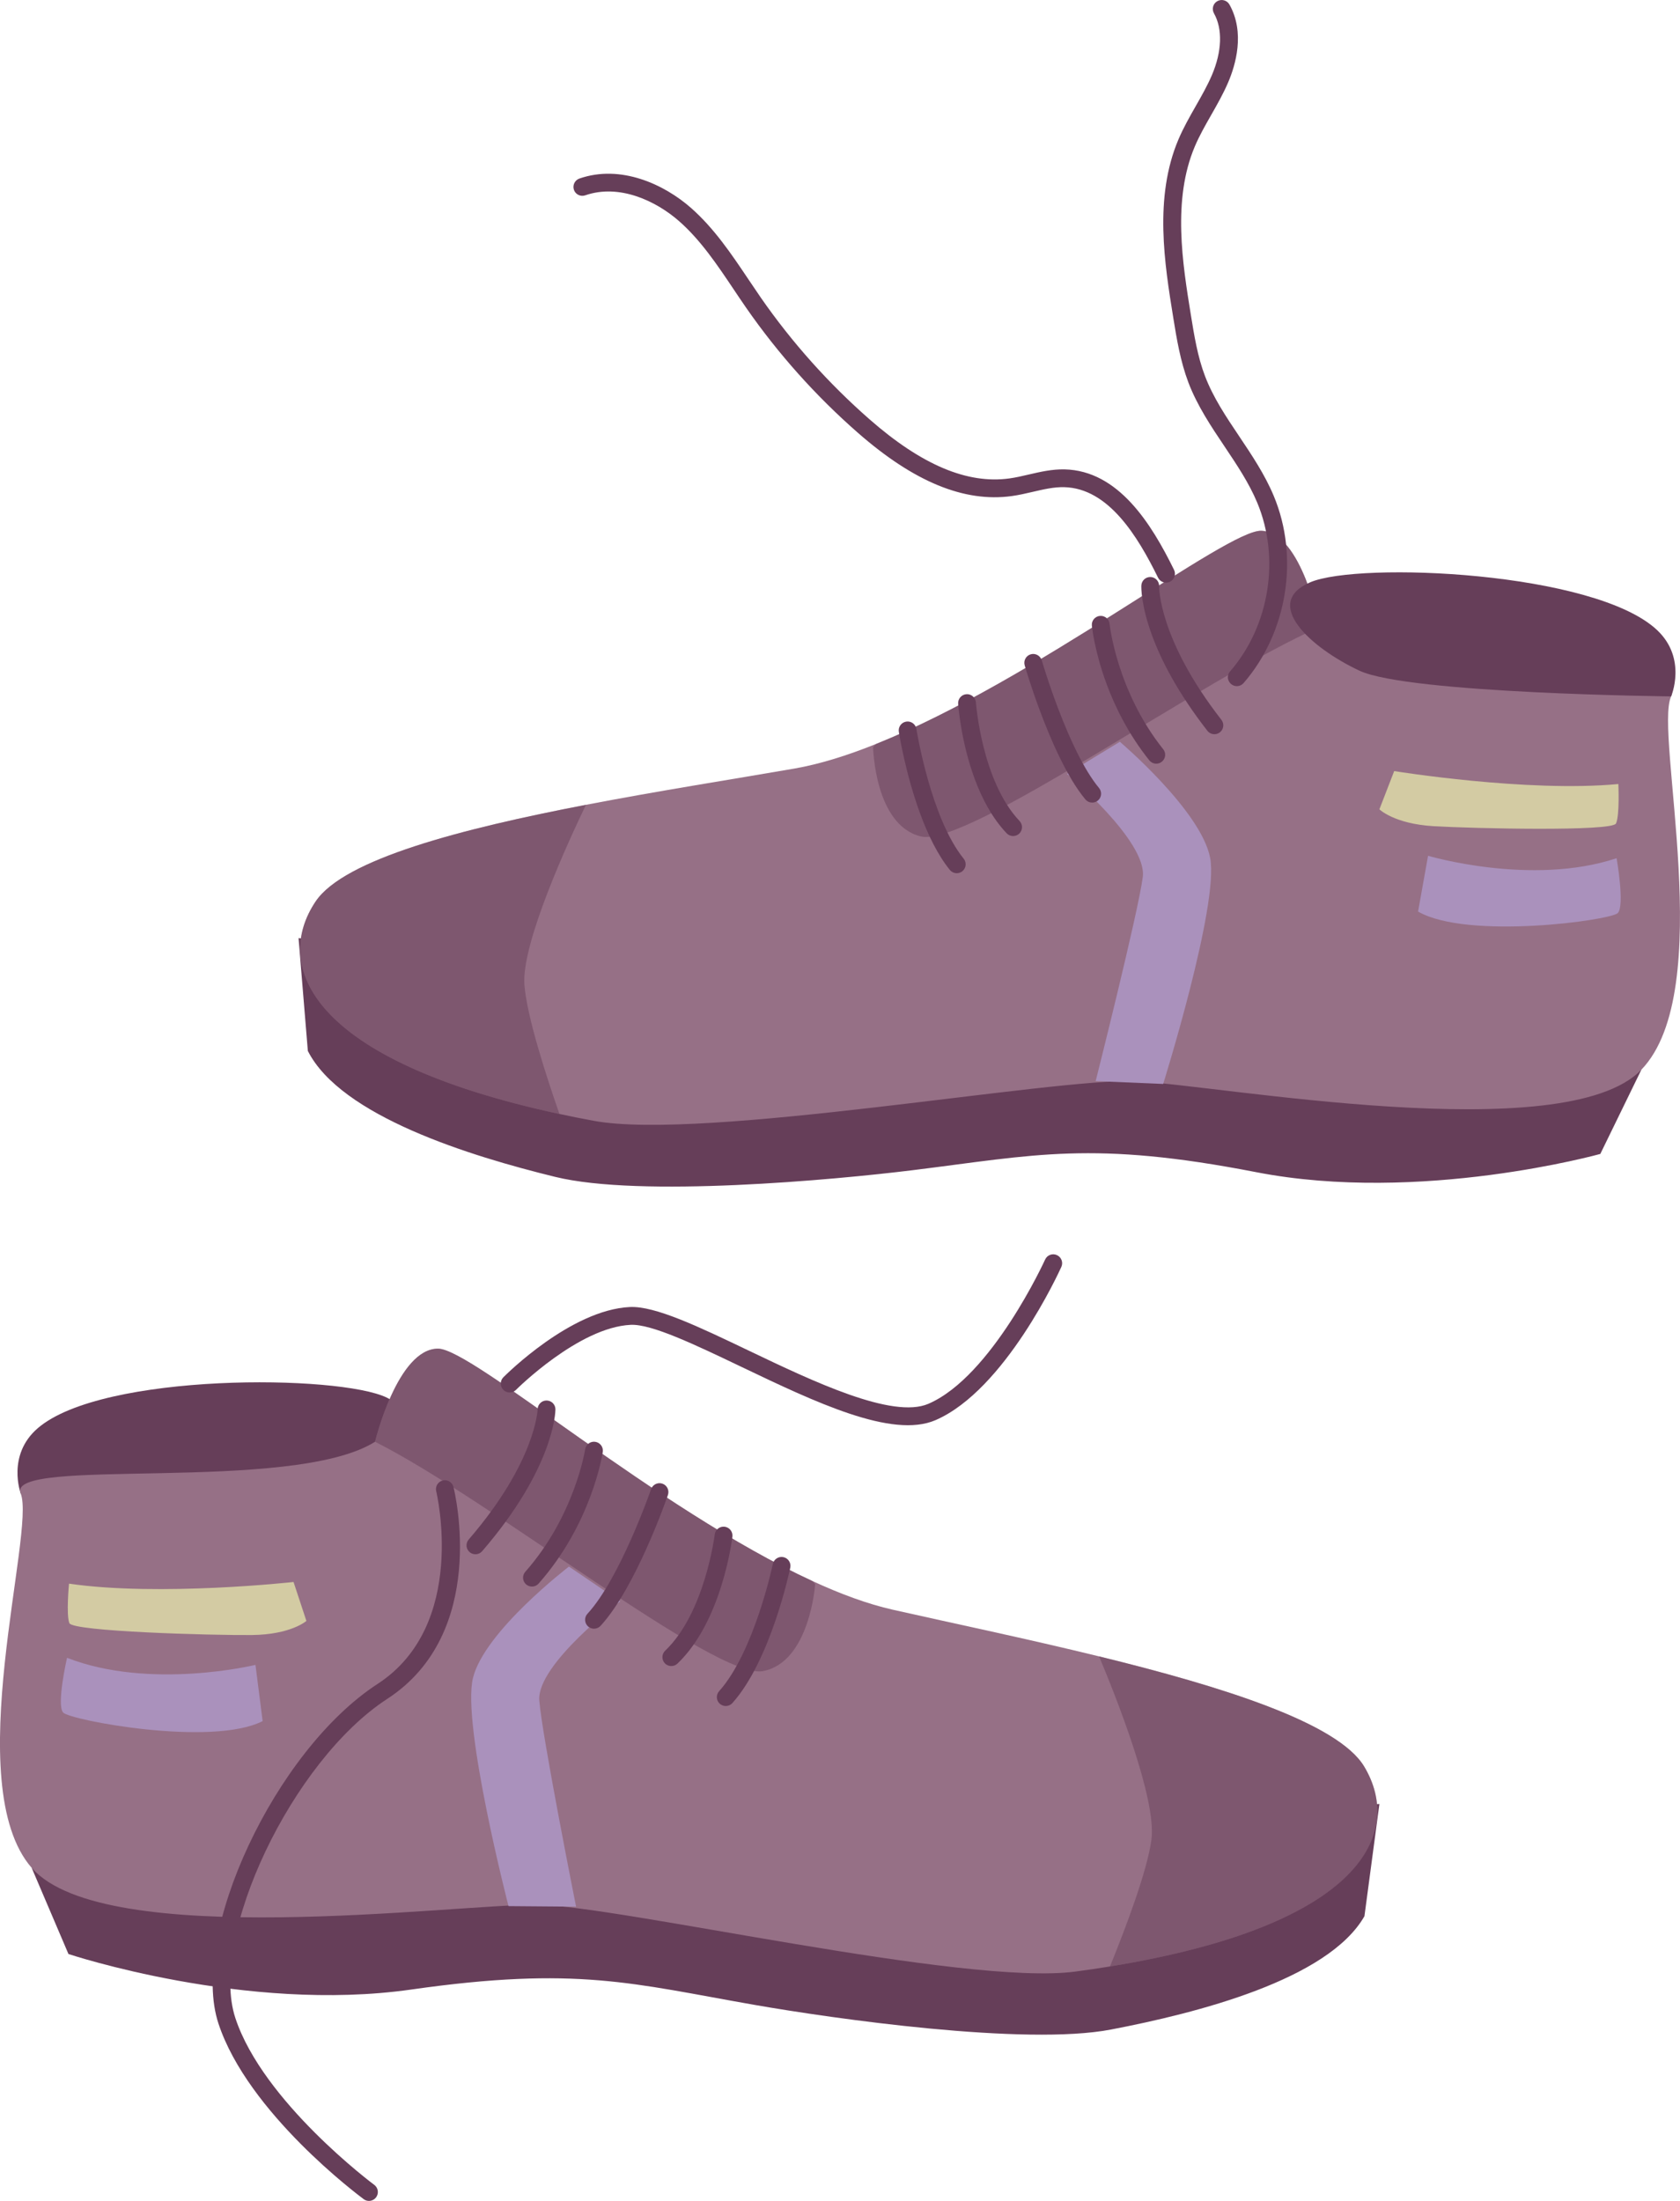 <svg id="_лой_2" xmlns="http://www.w3.org/2000/svg" width="824.72" height="1080" viewBox="0 0 824.72 1080"><g id="Tourism37_573921992"><g id="Tourism37_573921992-2"><g><path d="M15.57 916.61l18.03 42.24s87.02 29.03 168.25 17.44c81.23-11.59 108.71-2.94 168.33 7.49 38.92 6.81 133.02 20.22 175.18 12.14 42.16-8.08 106.59-24.39 124.45-55.63l7.34-55.05L15.57 916.61z" fill="#663e59"/><path d="M10.17 732.86S3.16 714 18.6 700.78c31.86-27.3 147.94-26.35 171.32-14.94 23.38 11.42-1.79 32.13-26.37 42.14-24.57 10.01-153.38 4.88-153.38 4.88z" fill="#663e59"/><path d="M544.9 964.96c-5.43.89-11.06 1.72-16.91 2.5-54.3 7.3-224.77-32.46-264.58-32.79-39.78-.31-212.2 22.78-247.84-18.08-35.65-40.84 2.1-165.29-5.42-183.73-7.49-18.43 133.2.32 173.97-25.38.0.0 11.08-45.85 30.99-45.68 16.84.13 107.16 78.8 183.59 113.97 13.83 6.39 27.19 11.34 39.62 14.14 29.77 6.71 66.1 14.29 101.2 22.89 60.47 14.8 117.21 32.6 130.12 53.99 19.53 32.44-.37 77.9-124.75 98.16z" fill="#967086"/><path d="M374.58 820.02c-23.02 4.41-133.28-83.74-190.45-112.53.0.0 11.08-45.85 30.99-45.68 16.84.13 107.16 78.8 183.59 113.97l1.46 1.59s-2.61 38.25-25.59 42.65z" fill="#663e59" opacity=".5"/><path d="M279.31 768.73s-41.59 31.81-47.14 54.73c-5.54 22.92 17.46 111.89 17.46 111.89l33.17.27s-16.67-83.57-18.06-101.18c-1.39-17.62 39.69-48.66 39.69-48.66l-25.12-17.04z" fill="#aa91bc"/><path d="M247.74 682.56c-.22-.15-.43-.32-.63-.52-1.71-1.7-1.72-4.46-.02-6.18 1.34-1.35 33.17-33.11 62.1-34.49 12.39-.59 33.67 9.58 58.3 21.36 31.46 15.04 70.62 33.76 88.29 26.12 31.08-13.43 57.02-70.21 57.28-70.78.99-2.2 3.58-3.18 5.78-2.18 2.2.99 3.18 3.58 2.19 5.78-1.11 2.46-27.59 60.43-61.78 75.21-21.32 9.21-59.04-8.82-95.52-26.26-22.58-10.8-43.92-21-54.11-20.51-25.53 1.21-56.01 31.61-56.31 31.91-1.5 1.52-3.85 1.7-5.55.54z" fill="#663e59"/><path d="M178.69 1079.25s-.1-.07-.15-.1c-2.31-1.71-56.83-42.34-71.29-86.14-14.44-43.72 27.89-134.07 78.09-166.68 44.49-28.9 28.96-93.88 28.8-94.54-.58-2.34.84-4.71 3.18-5.29 2.34-.58 4.71.84 5.29 3.18.73 2.91 17.23 71.65-32.51 103.98-46.64 30.3-87.75 116.66-74.56 156.62 13.59 41.14 67.64 81.45 68.18 81.85 1.94 1.43 2.35 4.17.92 6.11-1.4 1.89-4.03 2.33-5.96 1.02z" fill="#663e59"/><path d="M33.88 777.11s-1.48 15.3.18 19.39c1.67 4.1 70.03 6.01 89.42 5.83 19.39-.18 26.93-6.93 26.93-6.93l-6.31-19.1s-65.72 7.29-110.23.81z" fill="#d3cba3"/><path d="M32.91 813.5s-5.29 23.09-1.92 26.86c3.37 3.77 73 16.92 97.94 4.2l-3.52-27.58s-51.47 12.51-92.5-3.47z" fill="#aa91bc"/><path d="M230.94 761.94c-.14-.09-.28-.2-.41-.31-1.83-1.58-2.03-4.33-.45-6.16 32.96-38.2 33.84-63.69 33.84-63.94.05-2.4 2.03-4.33 4.43-4.29 2.4.04 4.33 1.99 4.31 4.39.0 1.15-.63 28.61-35.96 69.55-1.46 1.7-3.95 1.99-5.76.77z" fill="#663e59"/><path d="M258.7 777.81c-.15-.1-.3-.22-.45-.35-1.81-1.6-1.98-4.36-.38-6.17 24.19-27.33 29.35-59.78 29.39-60.1.36-2.38 2.59-4.03 4.97-3.67 2.39.36 4.03 2.58 3.67 4.96-.21 1.43-5.53 35.25-31.49 64.59-1.47 1.67-3.93 1.94-5.72.72z" fill="#663e59"/><path d="M289.15 798.47c-.18-.12-.35-.26-.51-.41-1.77-1.63-1.89-4.4-.25-6.17 16.01-17.36 31.08-60.7 31.23-61.13.79-2.28 3.27-3.49 5.56-2.71 2.29.78 3.49 3.27 2.71 5.55-.64 1.85-15.83 45.52-33.07 64.21-1.49 1.61-3.9 1.85-5.66.66z" fill="#663e59"/><path d="M327.1 816.81c-.25-.17-.5-.37-.72-.61-1.66-1.75-1.59-4.51.15-6.18 19.5-18.56 24.29-56.64 24.33-57.02.29-2.4 2.46-4.11 4.86-3.82 2.39.29 4.11 2.46 3.82 4.86-.2 1.69-5.18 41.56-26.98 62.31-1.52 1.44-3.8 1.58-5.46.45z" fill="#663e59"/><path d="M353.82 836.42c-.16-.11-.32-.23-.47-.37-1.8-1.61-1.94-4.37-.33-6.17 17.21-19.17 26.28-61.96 26.37-62.39.49-2.36 2.81-3.88 5.17-3.39 2.36.49 3.88 2.81 3.39 5.17-.38 1.85-9.66 45.54-28.42 66.44-1.48 1.65-3.92 1.91-5.7.7z" fill="#663e59"/><path d="M544.9 964.96c7.62-18.7 18.29-46.83 20.35-62.26 2.68-20.14-18.25-72.19-25.71-89.89 60.47 14.8 117.21 32.6 130.12 53.99 19.53 32.44-.37 77.9-124.75 98.16z" fill="#663e59" opacity=".5"/></g><g><path d="M805.73 524.97l-20.13 41.28s-88.37 24.61-168.92 8.95c-80.54-15.66-108.43-8.41-168.5-.99-39.21 4.85-133.87 13.5-175.57 3.31-41.7-10.19-105.23-29.73-121.49-61.82l-4.56-55.35 659.16 64.62z" fill="#663e59"/><path d="M274.63 546.63c5.38 1.17 10.96 2.27 16.76 3.35 53.87 10.02 226.12-21.11 265.89-19.43 39.75 1.7 210.78 33.43 248.43-5.59 37.66-38.99 6.22-165.19 14.65-183.23 8.41-18.03-133.04-6.38-172.47-34.1.0.0-8.76-46.35-28.65-47.18-16.83-.72-110.99 73.3-189.1 104.58-14.13 5.69-27.73 9.96-40.28 12.13-30.07 5.21-66.73 10.94-102.22 17.77-61.14 11.74-118.7 26.66-132.67 47.38-21.14 31.41-3.55 77.82 119.65 104.32z" fill="#967086"/><path d="M452.03 410.44c22.77 5.56 137.32-76.92 195.87-102.8.0.0-8.76-46.35-28.65-47.18-16.83-.72-110.99 73.3-189.1 104.58l-1.54 1.51s.69 38.33 23.42 43.89z" fill="#663e59" opacity=".5"/><path d="M274.63 546.63c-6.67-19.06-15.91-47.69-17.19-63.21-1.67-20.25 21.86-71.18 30.2-88.48-61.14 11.74-118.7 26.66-132.67 47.38-21.14 31.41-3.55 77.82 119.65 104.32z" fill="#663e59" opacity=".5"/><path d="M820.36 341.73s7.95-18.48-6.8-32.46c-30.45-28.87-146.43-33.76-170.35-23.54-23.93 10.22.17 32.18 24.21 43.41 24.04 11.23 152.94 12.59 152.94 12.59z" fill="#663e59"/><path d="M549.76 364.01s39.94 33.86 44.32 57.03c4.38 23.17-23.07 110.87-23.07 110.87l-33.14-1.4s20.85-82.62 23.13-100.15c2.27-17.52-37.19-50.6-37.19-50.6L549.76 364z" fill="#aa91bc"/><path d="M794.46 384.73s.71 15.35-1.16 19.36c-1.87 4.01-70.24 2.48-89.6 1.32-19.36-1.16-26.55-8.27-26.55-8.27l7.26-18.76s65.27 10.59 110.05 6.35z" fill="#d3cba3"/><path d="M793.6 421.13s4.12 23.33.57 26.92-73.76 13.23-98.03-.74l4.9-27.37s50.78 15.08 92.56 1.19z" fill="#aa91bc"/><path d="M565.66 312.13c-5.65-15.24-5.4-24.15-5.37-24.8.1-2.41 2.14-4.28 4.55-4.18 2.4.1 4.27 2.13 4.18 4.53.0.39-.33 25.86 30.58 65.56 1.48 1.91 1.14 4.65-.76 6.13-1.9 1.48-4.65 1.14-6.13-.76-14.59-18.74-22.63-34.55-27.05-46.48z" fill="#663e59"/><path d="M543.22 335.61c-5.87-15.85-7.13-27.76-7.22-28.6-.24-2.4 1.52-4.54 3.92-4.77 2.4-.24 4.54 1.5 4.78 3.91.03.32 3.55 32.99 26.33 61.51 1.51 1.88 1.2 4.63-.69 6.14-1.88 1.51-4.63 1.2-6.14-.69-10.21-12.77-16.78-26.15-20.99-37.5z" fill="#663e59"/><path d="M510.22 348.02c-4.3-11.6-6.96-20.71-7.2-21.54-.67-2.32.66-4.74 2.98-5.41 2.32-.67 4.71.69 5.41 2.98.13.44 13.01 44.5 28.11 62.63 1.55 1.85 1.3 4.61-.56 6.15-1.85 1.54-4.61 1.29-6.15-.56-9.09-10.91-17.16-29.58-22.59-44.26z" fill="#663e59"/><path d="M478.46 382.14c-6.72-18.14-8.02-35.72-8.1-36.83-.16-2.41 1.65-4.49 4.06-4.66 2.41-.17 4.49 1.65 4.66 4.06.03.38 2.89 38.65 21.43 58.17 1.67 1.75 1.59 4.51-.16 6.18-1.75 1.66-4.52 1.59-6.18-.16-7.15-7.52-12.18-17.22-15.72-26.76z" fill="#663e59"/><path d="M451.82 399.55c-7.23-19.52-10.39-39.23-10.58-40.46-.37-2.38 1.26-4.62 3.64-4.99 2.38-.37 4.62 1.25 4.99 3.64.07.43 6.99 43.65 23.2 63.63 1.51 1.88 1.23 4.63-.64 6.15-1.87 1.52-4.62 1.23-6.15-.64-5.99-7.39-10.76-17.33-14.46-27.32z" fill="#663e59"/><path d="M281.78 93.26s-.02-.06-.03-.09c-.79-2.28.42-4.77 2.69-5.56 20.3-7.04 41.62 2.84 54.8 14.44 11.38 10.02 19.85 22.65 28.05 34.86 2.05 3.05 4.09 6.09 6.17 9.1 15.29 22.02 33.28 42.14 53.45 59.8 25.51 22.33 47.94 31.8 68.56 28.97 3.15-.43 6.28-1.16 9.58-1.93 5.63-1.31 11.45-2.66 17.59-2.52 26.41.63 42.58 26.68 53.7 49.29 1.06 2.16.18 4.78-1.99 5.85-2.17 1.07-4.79.17-5.85-1.99-10.04-20.41-24.35-43.89-46.07-44.42-5.03-.12-10.07 1.05-15.4 2.29-3.35.78-6.82 1.59-10.37 2.08-23.28 3.2-47.98-6.95-75.51-31.05-20.72-18.13-39.18-38.79-54.88-61.39-2.11-3.04-4.18-6.13-6.25-9.22-7.88-11.75-16.03-23.9-26.56-33.17-11.33-9.97-29.41-18.56-46.16-12.75-2.25.78-4.71-.38-5.53-2.61z" fill="#663e59"/><path d="M603.05 333.86c-.54-1.45-.29-3.14.8-4.39 19.36-22.29 24.71-55.55 13.33-82.81-4.05-9.67-9.86-18.35-16.02-27.54-6.6-9.83-13.42-20-17.78-31.44-3.92-10.41-5.72-21.27-7.42-31.8-4.25-26.29-9.55-59 2.55-87.47 2.43-5.72 5.5-11.1 8.46-16.3 2.94-5.15 5.71-10.02 7.94-15.2 4.98-11.63 5.35-22.71 1.02-30.39-1.16-2.11-.44-4.77 1.66-5.95 2.1-1.18 4.77-.44 5.95 1.66 7.76 13.81 2.96 29.81-.6 38.12-2.41 5.64-5.44 10.95-8.37 16.09-2.97 5.21-5.78 10.14-8.01 15.39-11.11 26.14-6.04 57.48-1.97 82.65 1.64 10.1 3.32 20.57 6.96 30.08 4.01 10.51 10.26 19.83 16.88 29.69 6.12 9.13 12.45 18.57 16.83 29.03 12.68 30.24 6.7 67.18-14.79 91.92-1.58 1.82-4.34 2.02-6.16.43-.57-.5-.98-1.11-1.23-1.78z" fill="#663e59"/></g></g></g></svg>